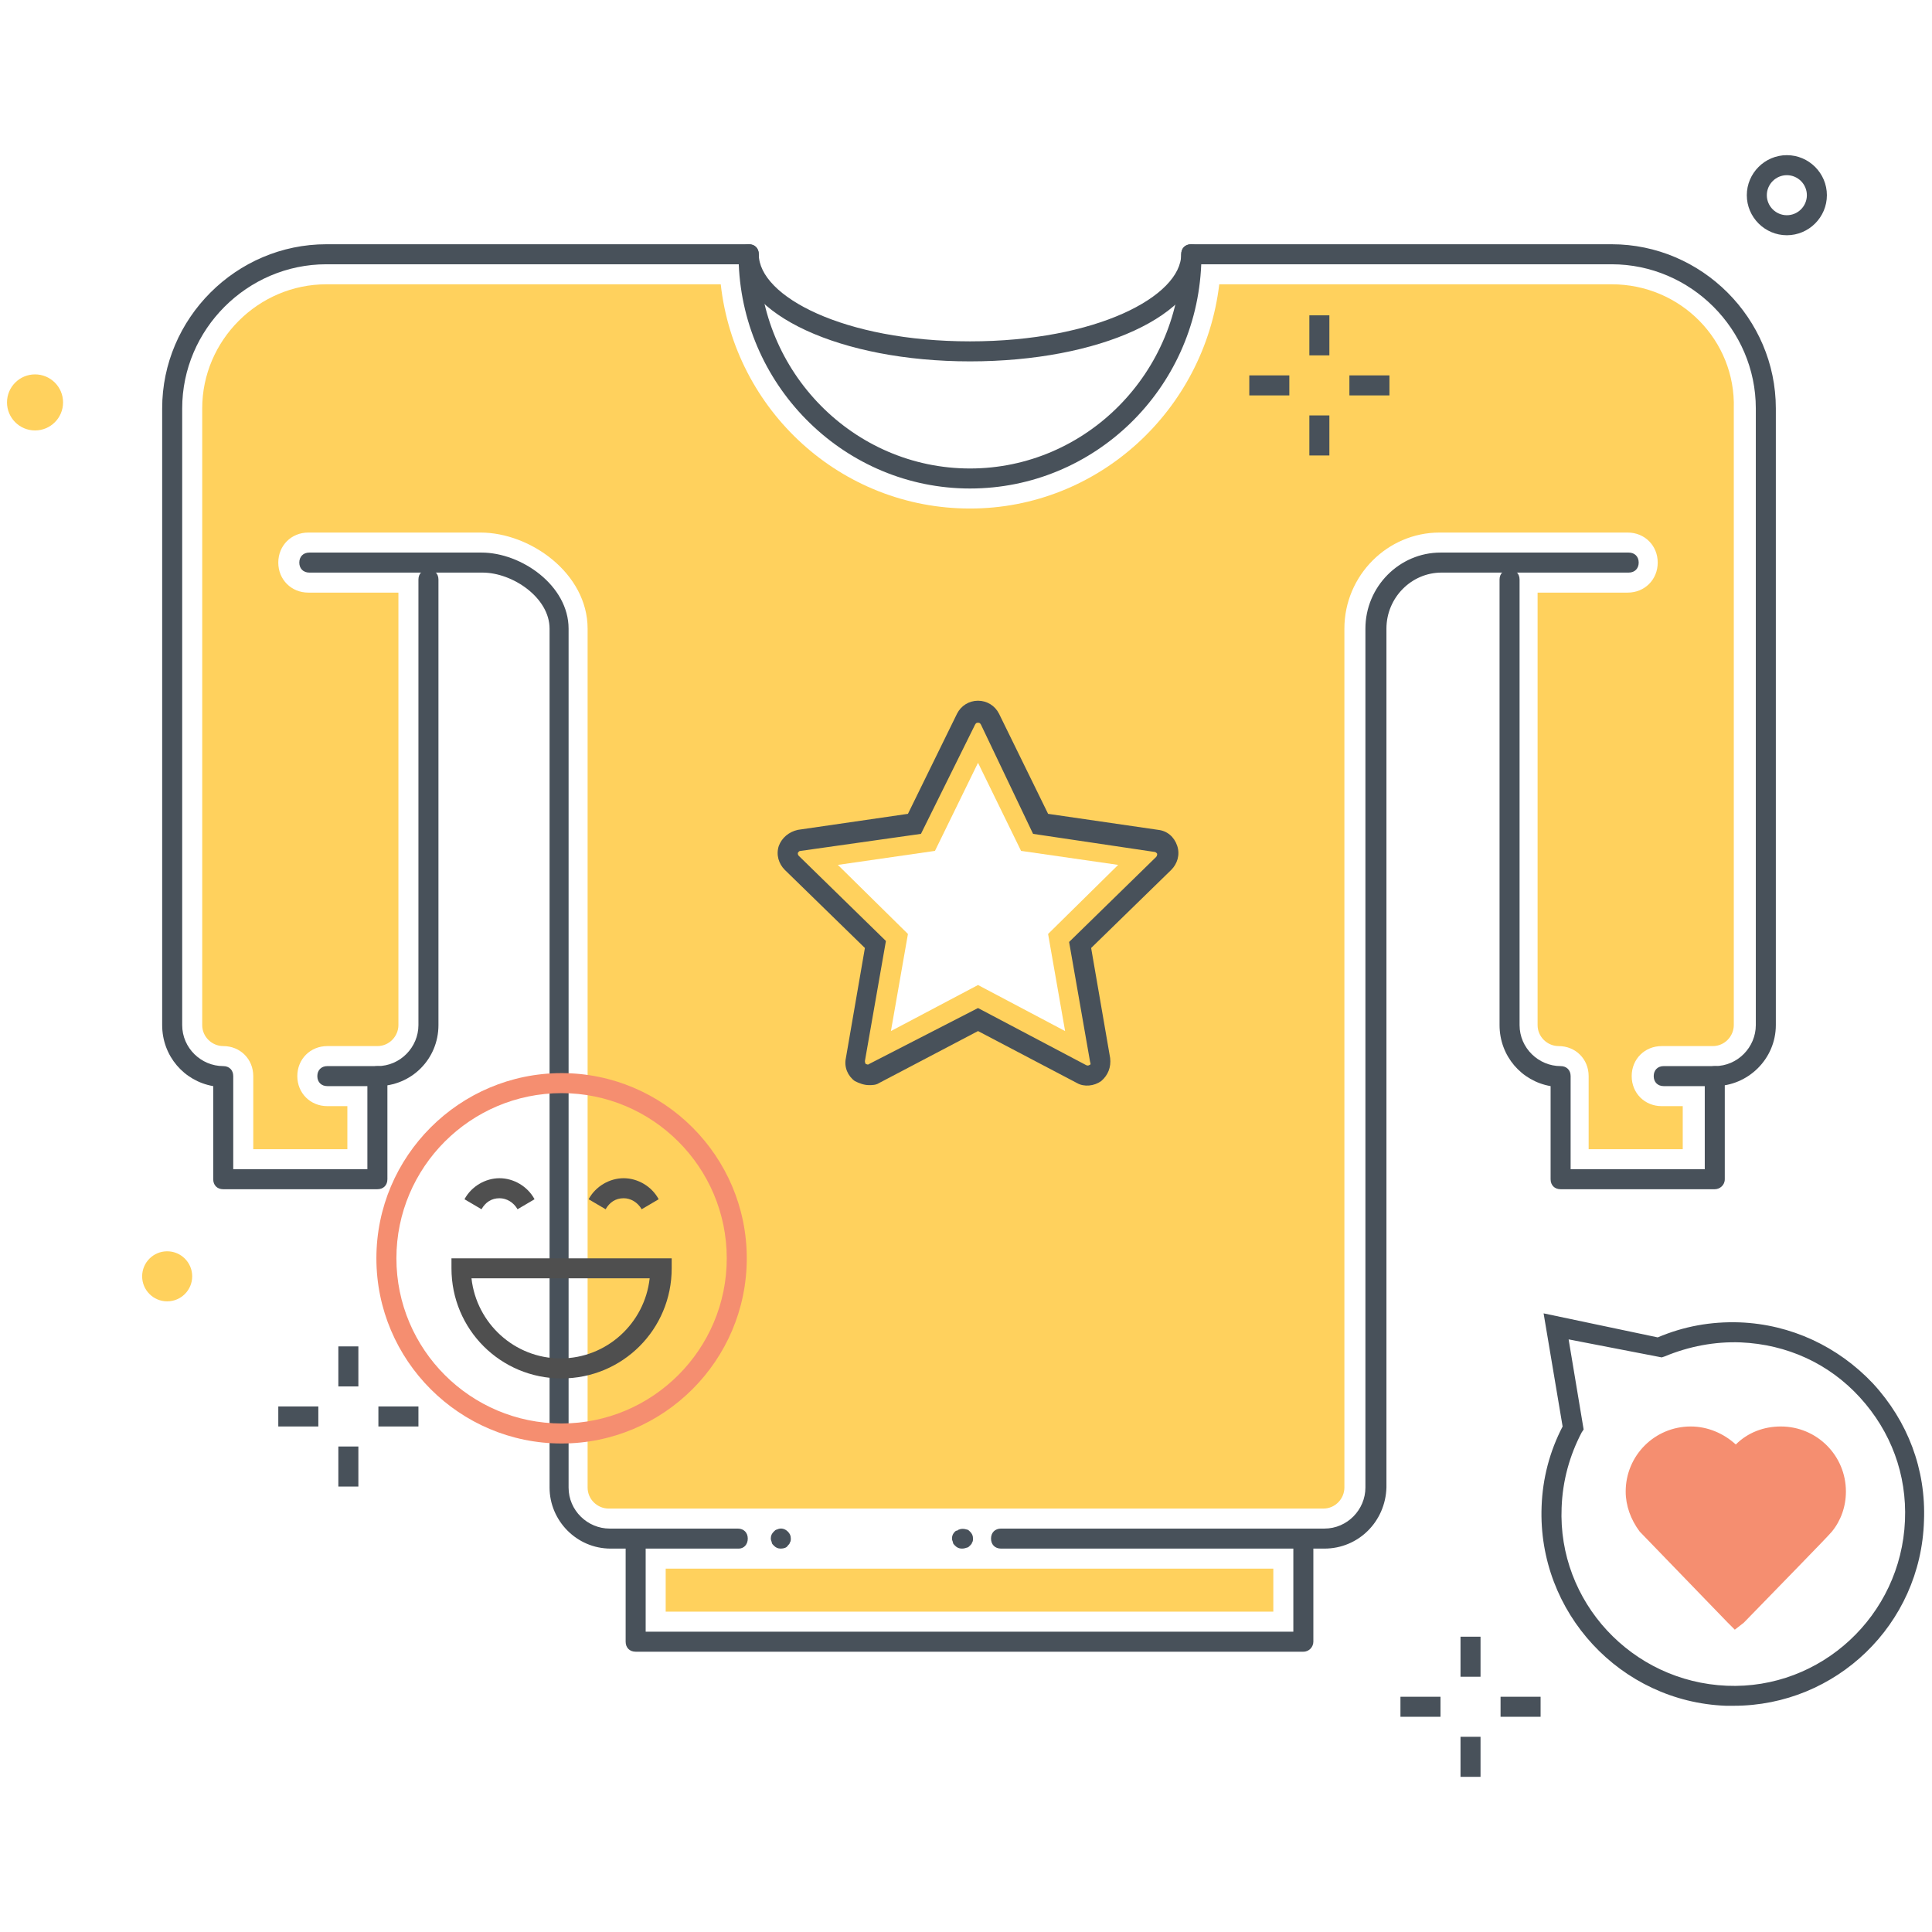 <?xml version="1.0" encoding="utf-8"?><svg id="gcLayer_1" xmlns="http://www.w3.org/2000/svg" xmlns:xlink="http://www.w3.org/1999/xlink" viewBox="0 0 193 193" width="193" height="193"><style>.gcst0{clip-path:url(#gcSVGID_2_)}.gcst1{fill:#48515a}.gcst2{fill:#ffd15d}.gcst3{fill:#475059}.gcst4{fill:#f58e70}.gcst5{fill:#4f4f4f}</style><defs><path id="gcSVGID_1_" d="M0 0h193v193H0z"/></defs><clipPath id="gcSVGID_2_"><use xlink:href="#gcSVGID_1_" overflow="visible"/></clipPath><g class="gcst0"><path class="gcst1" d="M96.9 36.1c-12.9 0-23.1-4.7-23.1-10.7 0-.6.4-1 1-1s1 .4 1 1c0 4.2 8.5 8.7 21.1 8.7 12.6 0 21.1-4.5 21.1-8.7 0-.6.4-1 1-1s1 .4 1 1c0 6.1-10.2 10.7-23.1 10.7zM171.3 118.8h-15.4c-.6 0-1-.4-1-1v-9.3c-2.9-.5-5.1-3-5.1-6.1V57.9c0-.6.4-1 1-1s1 .4 1 1v44.5c0 2.3 1.9 4.1 4.1 4.1.6 0 1 .4 1 1v9.3h13.4v-9.3c0-.6.4-1 1-1s1 .4 1 1v10.3c0 .6-.5 1-1 1z"/><path class="gcst1" d="M132.3 154.7H100c-.6 0-1-.4-1-1s.4-1 1-1h32.3c2.3 0 4.1-1.9 4.1-4.1V62.8c0-4.2 3.4-7.6 7.5-7.6h18.8c.6 0 1 .4 1 1s-.4 1-1 1H144c-3 0-5.5 2.5-5.5 5.6v85.8c-.1 3.4-2.8 6.1-6.2 6.1zM73.8 154.7H61c-3.4 0-6.1-2.8-6.1-6.1V62.8c0-3.1-3.7-5.6-6.7-5.6H30.9c-.6 0-1-.4-1-1s.4-1 1-1h17.2c4 0 8.7 3.3 8.7 7.6v85.8c0 2.3 1.9 4.1 4.1 4.1h12.8c.6 0 1 .4 1 1s-.4 1-.9 1z"/><path class="gcst1" d="M37.7 108.5h-5c-.6 0-1-.4-1-1s.4-1 1-1h5c2.3 0 4.1-1.9 4.1-4.1V57.9c0-.6.4-1 1-1s1 .4 1 1v44.5c0 3.4-2.7 6.1-6.1 6.1z"/><path class="gcst1" d="M37.7 118.8H22.3c-.6 0-1-.4-1-1v-9.3c-2.9-.5-5.1-3-5.1-6.1V40.8c0-9 7.4-16.4 16.4-16.4h42.2c.6 0 1 .4 1 1 0 11.8 9.5 21.4 21.1 21.4 11.6 0 21.1-9.6 21.1-21.4 0-.6.4-1 1-1h42c9 0 16.4 7.4 16.4 16.4v61.6c0 3.4-2.8 6.1-6.1 6.1h-5.1c-.6 0-1-.4-1-1s.4-1 1-1h5.1c2.3 0 4.1-1.9 4.1-4.1V40.8c0-7.9-6.5-14.4-14.4-14.4h-41c-.5 12.5-10.7 22.4-23.1 22.4-12.4 0-22.6-10-23.1-22.4H32.6c-7.9 0-14.4 6.5-14.4 14.4v61.6c0 2.3 1.9 4.1 4.1 4.1.6 0 1 .4 1 1v9.3h13.4v-9.3c0-.6.4-1 1-1s1 .4 1 1v10.3c0 .6-.4 1-1 1zM130.2 165H63.5c-.6 0-1-.4-1-1v-10.3c0-.6.4-1 1-1s1 .4 1 1v9.3h64.7v-9.3c0-.6.4-1 1-1s1 .4 1 1V164c0 .5-.4 1-1 1z"/><path class="gcst1" d="M78 154.7c-.3 0-.5-.1-.7-.3-.1-.1-.2-.2-.2-.3 0-.1-.1-.2-.1-.4 0-.3.1-.5.3-.7.1-.1.2-.2.3-.2.4-.2.8-.1 1.1.2.2.2.3.4.3.7 0 .1 0 .3-.1.4 0 .1-.1.2-.2.3-.1.2-.4.3-.7.3zM96.1 154.7c-.3 0-.5-.1-.7-.3-.1-.1-.2-.2-.2-.3 0-.1-.1-.2-.1-.4 0-.3.1-.5.3-.7 0 0 .1-.1.2-.1s.1-.1.2-.1c.2-.1.5-.1.8 0 .1 0 .2.1.3.2.2.2.3.4.3.7 0 .1 0 .3-.1.4 0 .1-.1.2-.2.3-.1.1-.2.2-.3.2-.3.1-.4.1-.5.1z"/><path class="gcst2" d="M120 156.7H66.5v4.3h60.7v-4.3h-6.6zM161 28.4h-39.2c-1.5 12.6-12.1 22.4-24.9 22.4C84 50.8 73.4 41 72 28.4H32.6c-6.8 0-12.4 5.6-12.4 12.4v61.6c0 1.2 1 2.1 2.1 2.1 1.7 0 3 1.3 3 3v7.3h9.4v-4.3h-2c-1.7 0-3-1.3-3-3s1.3-3 3-3h5c1.2 0 2.1-1 2.1-2.1V59.2h-9c-1.7 0-3-1.3-3-3s1.3-3 3-3H48c5 0 10.7 4.1 10.7 9.6v85.8c0 1.2 1 2.1 2.1 2.1h71.4c1.2 0 2.1-1 2.1-2.1V62.8c0-5.3 4.3-9.6 9.5-9.6h18.8c1.7 0 3 1.3 3 3s-1.3 3-3 3h-9v43.2c0 1.2 1 2.1 2.1 2.1 1.7 0 3 1.3 3 3v7.3h9.4v-4.3H166c-1.7 0-3-1.3-3-3s1.3-3 3-3h5.1c1.2 0 2.1-1 2.1-2.1V40.8c.2-6.8-5.3-12.4-12.2-12.4zM106.4 103l-8.7-4.6L89 103l1.7-9.7-7-6.9 9.7-1.4 4.3-8.8L102 85l9.7 1.4-7 6.9 1.7 9.7z"/><g><path class="gcst1" d="M86.8 108.4c-.5 0-1-.2-1.4-.4-.7-.5-1.1-1.4-.9-2.3l1.9-11-8-7.8c-.6-.6-.9-1.5-.6-2.4.3-.8 1-1.4 1.9-1.6l11-1.6 4.9-10c.4-.8 1.2-1.3 2.1-1.3.9 0 1.7.5 2.1 1.3l4.9 10 11 1.6c.9.1 1.6.7 1.9 1.6s0 1.8-.6 2.4l-8 7.8 1.9 11c.1.9-.2 1.7-.9 2.3-.7.5-1.7.6-2.4.2l-9.9-5.2-9.9 5.2c-.3.2-.7.2-1 .2zm10.9-7.7l10.8 5.7c.2.1.3 0 .3 0 .1 0 .2-.1.1-.3l-2.1-12 8.7-8.5c.1-.1.1-.3.1-.3s-.1-.2-.3-.2l-12.1-1.8L98 72.4c-.1-.2-.2-.2-.3-.2-.1 0-.2 0-.3.2L92 83.3 80 85c-.2 0-.2.1-.3.2 0 .1 0 .2.1.3l8.7 8.5-2.1 12c0 .2.1.3.1.3.1 0 .2.1.3 0l10.9-5.6zm-6.3-18.3z"/></g><g><path class="gcst1" d="M33.8 134.5h2v4h-2zM33.8 144.5h2v4h-2z"/><g><path class="gcst1" d="M37.8 140.5h4v2h-4zM27.8 140.5h4v2h-4z"/></g></g><g><path class="gcst1" d="M145.9 163.5h2v4h-2zM145.9 173.5h2v4h-2z"/><g><path class="gcst1" d="M149.9 169.5h4v2h-4zM139.9 169.5h4v2h-4z"/></g></g><g><path class="gcst3" d="M173.2 170.4h-.8c-10.5-.4-18.8-9.3-18.4-19.9.1-2.8.8-5.5 2.1-8l-1.9-11.3 11.4 2.4c2.6-1.1 5.3-1.6 8.2-1.5 5.1.2 9.8 2.4 13.3 6.1 3.5 3.8 5.3 8.6 5.1 13.7-.3 10.4-8.8 18.5-19 18.5zm-16.5-36.6l1.5 9-.2.3c-1.2 2.3-1.9 4.8-2 7.5-.4 9.4 7 17.4 16.5 17.8 9.4.4 17.4-7 17.8-16.5.2-4.6-1.4-8.9-4.5-12.3-3.1-3.4-7.3-5.3-11.9-5.5-2.6-.1-5.2.4-7.6 1.4l-.3.1-9.3-1.8z"/><path class="gcst4" d="M182 152.4c.7-.9 1.2-2.1 1.2-3.4 0-3-2.4-5.5-5.5-5.5-1.9 0-3.5.9-4.5 2.4-1-1.4-2.6-2.4-4.5-2.4-3 0-5.5 2.4-5.5 5.5 0 1.3.5 2.5 1.2 3.4.2.3 8.7 9 8.7 9s8.7-8.8 8.9-9z"/><path class="gcst4" d="M173.3 162.8l-.7-.7c-3.2-3.3-8.6-8.9-8.8-9.1-.9-1.2-1.4-2.6-1.4-4 0-3.6 2.9-6.5 6.5-6.5 1.7 0 3.3.7 4.5 1.8 1.2-1.2 2.8-1.8 4.5-1.8 3.6 0 6.5 2.9 6.5 6.5 0 1.5-.5 2.9-1.4 4-.4.5-5.7 5.9-8.8 9.1l-.9.7zm-4.5-18.3c-2.5 0-4.5 2-4.5 4.5 0 1 .3 2 1 2.8.3.3 4.7 4.8 8 8.2 3.3-3.4 7.6-7.8 8-8.2.6-.8 1-1.8 1-2.8 0-2.5-2-4.5-4.5-4.5-1.5 0-2.8.7-3.7 1.9l-.8 1.2-.8-1.2c-.9-1.2-2.3-1.9-3.7-1.9z"/></g><g><path class="gcst1" d="M130.8 31.5h2v4h-2zM130.8 41.5h2v4h-2z"/><g><path class="gcst1" d="M134.8 37.5h4v2h-4zM124.8 37.5h4v2h-4z"/></g></g><g><path class="gcst4" d="M56.1 144.2c-10.2 0-18.5-8.3-18.5-18.5s8.3-18.5 18.5-18.5 18.5 8.3 18.5 18.5-8.3 18.5-18.5 18.5zm0-35c-9.1 0-16.5 7.4-16.5 16.5s7.4 16.5 16.5 16.5 16.5-7.4 16.5-16.5-7.4-16.5-16.5-16.5z"/><path class="gcst5" d="M51.7 120.8c-.4-.7-1.1-1.1-1.8-1.1-.8 0-1.4.4-1.8 1.1l-1.7-1c.7-1.3 2.1-2.1 3.5-2.1s2.8.8 3.5 2.1l-1.7 1zM64.1 120.8c-.4-.7-1.1-1.1-1.8-1.1-.8 0-1.4.4-1.8 1.1l-1.7-1c.7-1.3 2.1-2.1 3.5-2.1s2.8.8 3.5 2.1l-1.7 1zM56.1 137.7c-6.1 0-11-4.9-11-11v-1h22v1c0 6.1-4.9 11-11 11zm-9-10c.5 4.5 4.3 8 8.9 8s8.4-3.5 8.9-8H47.1z"/></g><g><circle class="gcst2" cx="3.5" cy="40.2" r="2.8"/></g><g><circle class="gcst2" cx="16.7" cy="127.5" r="2.5"/></g><g><path class="gcst1" d="M178.5 23.5c-2.2 0-4-1.8-4-4s1.8-4 4-4 4 1.8 4 4-1.8 4-4 4zm0-6c-1.1 0-2 .9-2 2s.9 2 2 2 2-.9 2-2-.9-2-2-2z"/></g></g></svg>